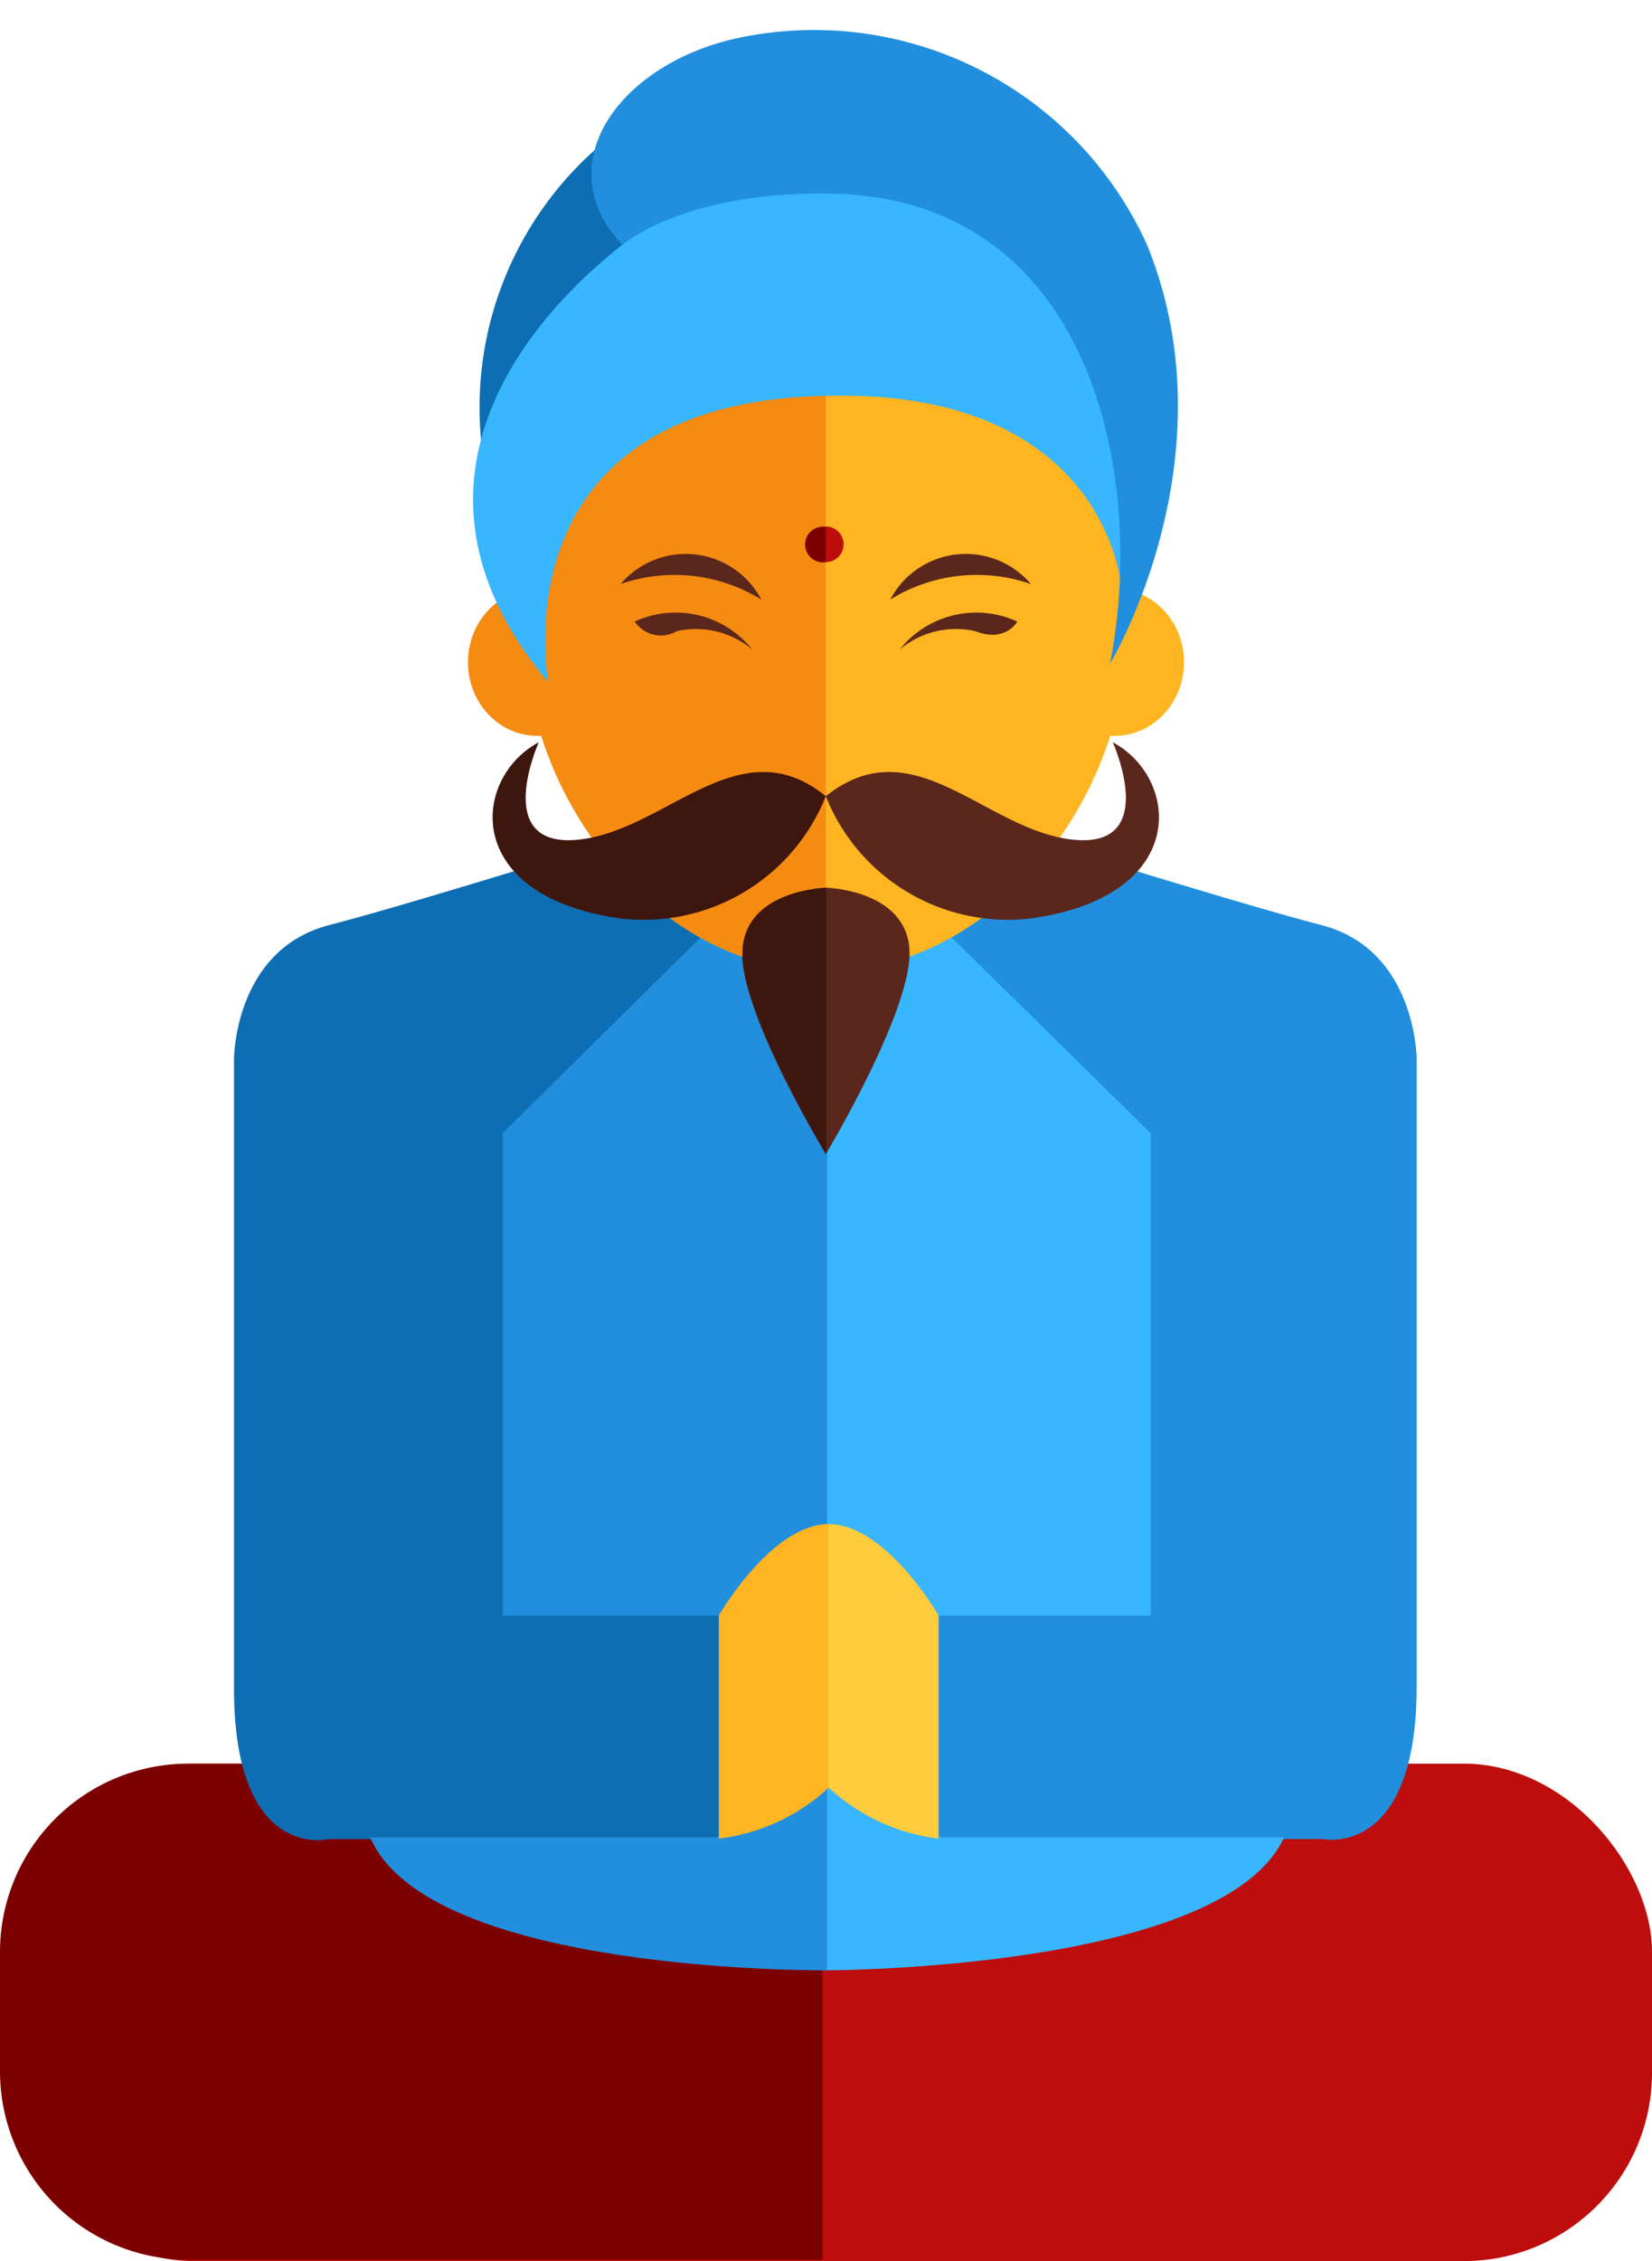 <svg xmlns="http://www.w3.org/2000/svg" viewBox="0 -0.655 36.15 49.455"><title>Depositphotos_69392355_19</title><g data-name="Layer 2"><g data-name="Layer 1"><rect x=".11" y="37.92" width="36.04" height="10.88" rx="4.12" ry="4.12" fill="#bd0d0d"/><path d="M18.07 19.57v20h10.88S31 40 31 36.23V22.51s0-2.39-2.08-2.93-7.31-2.19-7.31-2.19-3.54.12-3.54 2.18z" fill="#218fde"/><path d="M18.07 39.53h2.34v-4.85h4.77V24.13l-5.28-5.19-1.77-.94v-.06h-.12V18l-1.76.93-5.25 5.2v10.55h4.77v4.85H18 8.1c1.28 3 10 2.91 10 2.91s8.68 0 10-2.91z" fill="#38b6ff"/><path d="M18 37.92H4.12A4.12 4.12 0 0 0 0 42v2.65a4.12 4.12 0 0 0 4.12 4.12H18z" fill="#7d0000"/><path d="M18.07 19.57v20H7.2s-2.08.52-2.08-3.3V22.51s0-2.39 2.08-2.93 7.31-2.19 7.31-2.19 3.56.12 3.56 2.18z" fill="#0e6eb3"/><path d="M16.25 18.94L11 24.13v10.55h4.77v4.85H18 8.1c1.28 3 10 2.91 10 2.91V18z" fill="#218fde"/><path d="M15.73 34.68s1.15-2 2.41-2v5.76a4.3 4.3 0 0 1-2.41 1.12z" fill="#ffb521"/><path d="M20.54 34.68s-1.15-2-2.41-2v5.76a4.31 4.31 0 0 0 2.41 1.12z" fill="#ffcc3b"/><path d="M24.67 13.07c0 3.85-3 7.52-6.6 7.52s-6.6-3.66-6.6-7.52 3-7.52 6.6-7.52 6.6 3.67 6.6 7.52z" fill="#ffb521"/><ellipse cx="11.76" cy="13.83" rx="1.52" ry="1.61" fill="#f58b11"/><ellipse cx="24.39" cy="13.83" rx="1.52" ry="1.61" fill="#ffb521"/><path d="M18.07 18.76s-1.73 0-1.83 1.33 1.83 4.5 1.83 4.5 1.93-3.21 1.83-4.5-1.83-1.33-1.83-1.33z" fill="#5b271c"/><path d="M11.47 13.07c0 3.85 3 7.52 6.6 7.52v-15c-3.64-.03-6.6 3.63-6.6 7.48z" fill="#f58b11"/><path d="M18.07 16.76a4.29 4.29 0 0 1-4.52 2.67c-3.46-.5-3.22-3.07-1.76-3.85 0 0-1.05 2.33.87 2.13s3.52-2.49 5.41-.95z" fill="#3d160e"/><path d="M18.07 16.76a4.29 4.29 0 0 0 4.52 2.67c3.46-.5 3.22-3.07 1.76-3.85 0 0 1.05 2.33-.87 2.13s-3.48-2.49-5.41-.95z" fill="#5b271c"/><path d="M13.58 12.12a3.6 3.6 0 0 1 3.08.34 1.87 1.87 0 0 0-3.08-.34z" fill="#5b271c"/><path d="M22.56 12.12a3.6 3.6 0 0 0-3.08.34 1.87 1.87 0 0 1 3.08-.34z" fill="#5b271c"/><circle cx="18.07" cy="11.25" r=".39" fill="#bd0d0d"/><path d="M19.69 13.55a2.14 2.14 0 0 1 2.57-.61s-.25.47-.92.21a1.91 1.91 0 0 0-1.65.4z" fill="#5b271c"/><path d="M16.46 13.55a2.14 2.14 0 0 0-2.57-.61.69.69 0 0 0 .92.21 1.92 1.92 0 0 1 1.65.4z" fill="#5b271c"/><path d="M10.53 9a7.55 7.55 0 0 1 3.88-7.36l2.33 3.1z" fill="#0e6eb3"/><path d="M12 14.27S10.81 8.13 18.12 8c5.38-.12 6.27 3.23 6.39 4 .18 1.25.58-6.86-2.65-8.08s-6.06-.76-7.69.38c0 0-6.88 4.36-2.17 9.97z" fill="#38b6ff"/><path d="M24.29 13.86S27 9.37 25.1 4.7A8 8 0 0 0 16 .21C13.47.83 12 3 13.62 4.7c0 0 1.34-1.18 4.59-1.12 5.71.12 6.88 6.23 6.08 10.28z" fill="#218fde"/><path d="M16.25 20.09c-.1 1.29 1.83 4.5 1.83 4.5v-5.83s-1.73.04-1.83 1.33z" fill="#3d160e"/><path d="M18.07 10.87a.39.39 0 1 0 0 .77z" fill="#7d0000"/></g></g></svg>